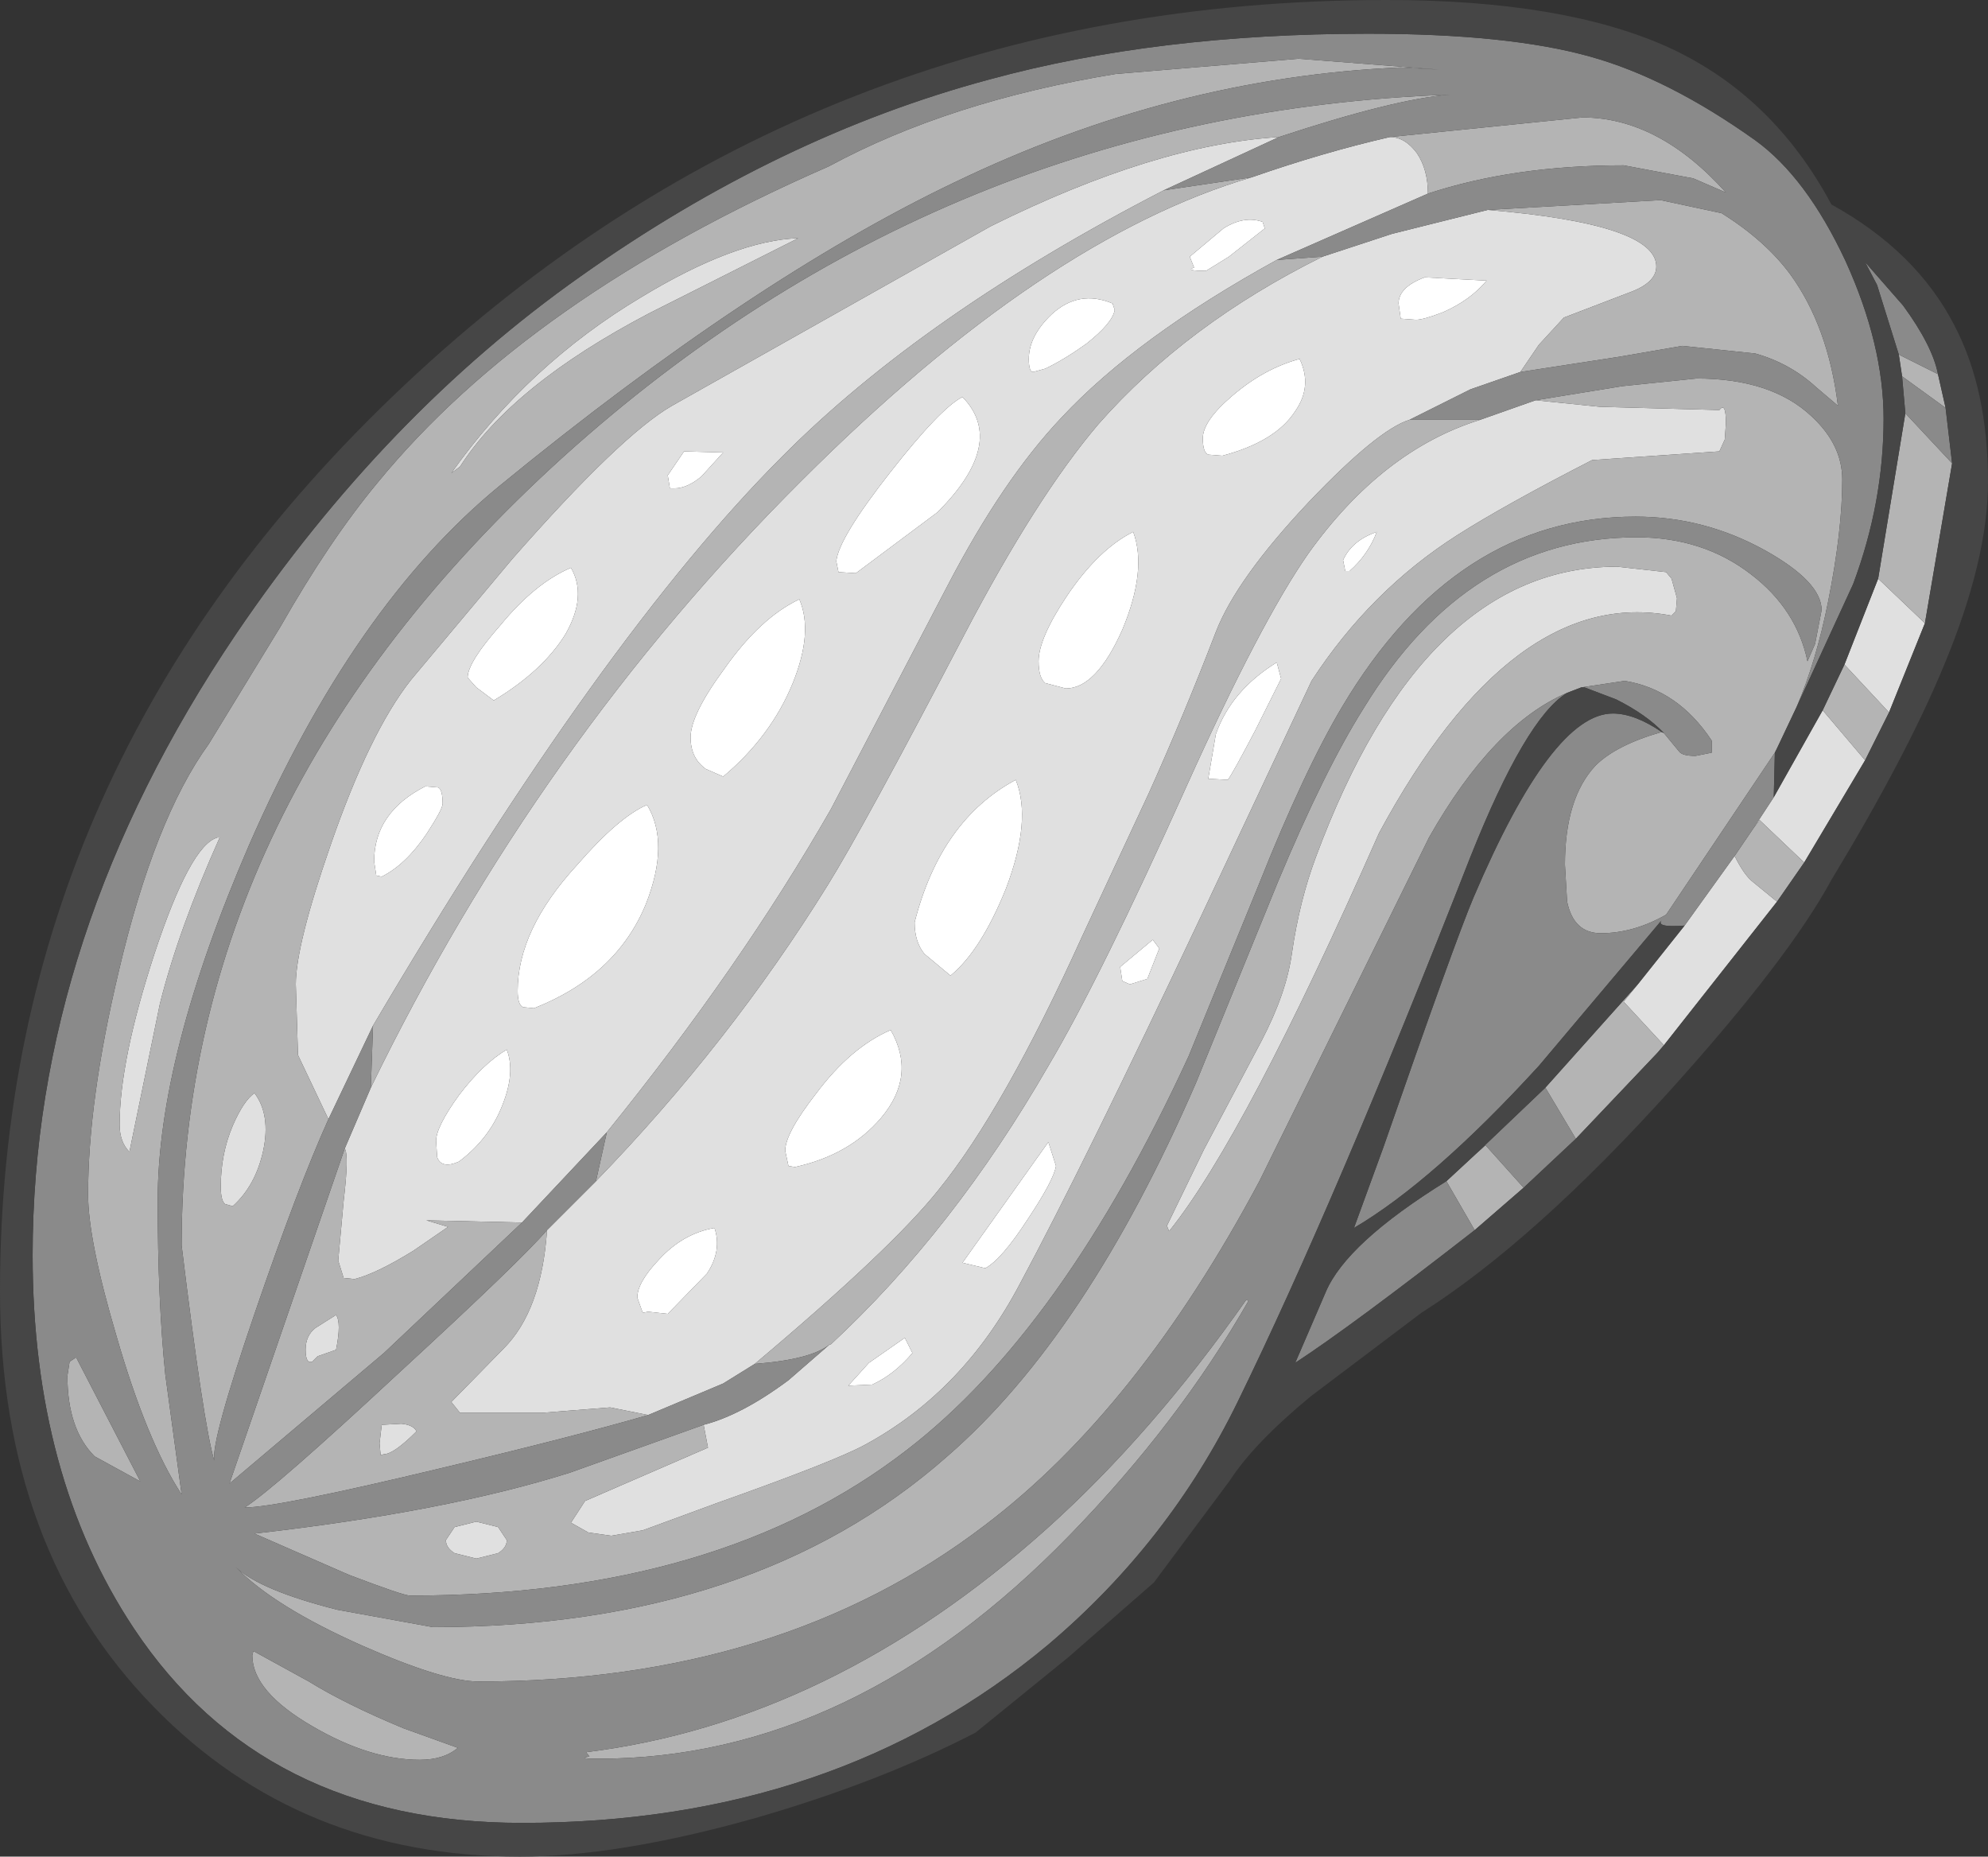 <?xml version="1.0" encoding="UTF-8" standalone="no"?>
<svg xmlns:ffdec="https://www.free-decompiler.com/flash" xmlns:xlink="http://www.w3.org/1999/xlink" ffdec:objectType="shape" height="85.35px" width="91.4px" xmlns="http://www.w3.org/2000/svg">
  <rect width="100%" height="100%" fill="#333333" stroke="none"/>
  <g transform="matrix(1.0, 0.0, 0.0, 1.0, 60.55, 75.9)">
    <path d="M7.8 -63.0 Q7.05 -62.1 5.8 -61.55 4.9 -61.2 4.55 -61.2 L3.85 -61.25 3.75 -61.95 Q3.75 -62.7 4.95 -63.15 L7.8 -63.0 M2.75 -51.45 Q2.35 -50.4 1.5 -49.65 L1.3 -49.65 1.2 -50.15 Q1.6 -51.05 2.75 -51.45 M-27.3 -55.1 L-28.3 -54.0 Q-28.95 -53.45 -29.55 -53.45 L-29.75 -53.45 -29.85 -54.05 -29.1 -55.15 -27.3 -55.1 M-21.2 -49.55 L-22.0 -49.6 -22.1 -50.1 Q-22.0 -51.15 -19.65 -54.15 -17.3 -57.15 -16.3 -57.65 -14.25 -55.55 -17.45 -52.35 L-21.2 -49.55 M-2.4 -65.4 L-4.05 -64.1 -5.1 -63.45 Q-6.1 -63.45 -5.65 -63.6 L-5.85 -64.1 -4.3 -65.4 Q-3.35 -66.0 -2.5 -65.7 L-2.4 -65.4 M-9.3 -61.65 Q-9.4 -61.05 -10.6 -60.1 -11.65 -59.35 -12.5 -58.95 L-13.05 -58.8 Q-13.25 -58.8 -13.25 -59.4 -13.25 -60.45 -12.2 -61.45 -10.95 -62.6 -9.4 -61.95 L-9.3 -61.65 M-4.35 -54.95 L-5.0 -55.0 Q-5.25 -55.1 -5.25 -55.75 -5.25 -56.55 -3.9 -57.7 -2.45 -58.95 -0.8 -59.4 -0.2 -58.15 -1.0 -57.0 -1.9 -55.6 -4.35 -54.95 M-41.0 -39.75 L-40.4 -39.7 Q-40.2 -39.6 -40.2 -38.95 -40.2 -38.7 -40.95 -37.55 -41.9 -36.15 -43.0 -35.6 L-43.25 -35.65 -43.35 -36.3 Q-43.35 -38.55 -41.0 -39.75 M-1.65 -44.7 L-2.85 -42.3 Q-3.9 -40.3 -4.1 -40.05 L-5.0 -40.1 -4.65 -42.15 Q-3.95 -44.15 -1.85 -45.45 L-1.65 -44.7 M-11.55 -44.25 L-12.5 -44.5 Q-12.8 -44.75 -12.8 -45.5 -12.8 -46.55 -11.5 -48.5 -10.05 -50.65 -8.45 -51.45 -7.8 -49.7 -8.95 -46.95 -10.15 -44.25 -11.55 -44.25 M-16.85 -31.05 L-18.05 -32.05 Q-18.5 -32.6 -18.5 -33.5 -17.3 -38.2 -13.85 -40.05 -13.1 -38.2 -14.3 -35.05 -15.45 -32.2 -16.85 -31.05 M-7.25 -32.3 L-7.8 -30.9 -8.6 -30.65 -8.95 -30.8 -9.05 -31.45 -7.55 -32.7 -7.25 -32.3 M-27.3 -40.2 L-28.1 -40.55 Q-28.8 -41.05 -28.8 -42.0 -28.8 -43.05 -27.25 -45.15 -25.6 -47.5 -23.8 -48.35 -23.15 -46.85 -24.1 -44.5 -25.1 -42.05 -27.3 -40.2 M-37.85 -43.7 L-38.65 -44.3 -39.05 -44.75 Q-39.05 -45.45 -37.55 -47.15 -35.95 -49.1 -34.3 -49.8 -33.55 -48.5 -34.55 -46.75 -35.6 -45.05 -37.85 -43.7 M-39.45 -22.5 Q-40.25 -22.15 -40.45 -22.7 L-40.5 -23.45 Q-40.5 -24.1 -39.45 -25.55 -38.35 -27.0 -37.25 -27.65 -36.85 -26.6 -37.45 -25.1 -38.05 -23.55 -39.45 -22.5 M-36.0 -29.55 L-36.5 -29.6 Q-36.75 -29.7 -36.75 -30.35 -36.75 -33.15 -34.05 -36.1 -32.1 -38.35 -30.8 -38.9 -29.75 -37.15 -30.85 -34.35 -32.2 -31.05 -36.0 -29.55 M-24.0 -22.25 L-24.3 -22.3 -24.45 -23.0 Q-24.45 -23.8 -23.05 -25.6 -21.45 -27.75 -19.6 -28.55 -18.4 -26.45 -20.05 -24.5 -21.5 -22.8 -24.0 -22.25 M-29.85 -15.5 L-30.75 -15.6 -31.0 -15.55 -31.25 -16.25 Q-31.25 -16.95 -30.25 -18.0 -29.15 -19.2 -27.7 -19.45 -27.35 -18.4 -28.05 -17.35 L-29.85 -15.5 M-18.6 -13.7 Q-19.45 -12.7 -20.45 -12.25 L-21.55 -12.2 -20.6 -13.25 -18.95 -14.4 -18.6 -13.7 M-12.0 -22.3 Q-12.1 -21.65 -13.3 -19.85 -14.5 -18.0 -15.25 -17.6 L-16.3 -17.85 -12.35 -23.4 -12.0 -22.3" fill="#ffffff" fill-rule="evenodd" stroke="none"/>
    <path d="M7.85 -66.25 Q15.6 -65.6 15.6 -63.65 15.6 -62.9 14.35 -62.45 L11.35 -61.3 10.2 -60.05 9.35 -58.8 7.05 -58.0 4.25 -56.6 Q2.8 -56.15 -0.35 -52.85 -3.7 -49.3 -4.65 -46.85 -6.15 -42.95 -7.75 -39.4 L-10.8 -32.85 Q-14.4 -24.9 -17.4 -21.2 -19.55 -18.5 -25.85 -13.2 L-27.3 -12.3 -30.75 -10.85 -32.5 -11.2 -35.65 -10.95 -39.4 -10.95 -39.8 -11.45 -37.4 -13.9 Q-35.65 -15.65 -35.4 -19.35 L-33.15 -21.6 Q-27.0 -27.95 -22.5 -35.2 -20.85 -37.85 -16.2 -46.75 -12.9 -53.05 -10.05 -56.4 -6.0 -61.0 0.25 -64.1 L3.45 -65.15 7.85 -66.25 M7.5 -56.6 L10.05 -57.5 13.0 -57.2 18.5 -57.05 Q18.8 -57.45 18.8 -56.45 L18.75 -55.7 18.5 -55.15 12.65 -54.75 Q8.65 -52.7 6.45 -51.3 2.45 -48.75 -0.25 -44.6 L-5.3 -33.85 Q-10.75 -22.3 -13.65 -16.9 -16.25 -11.95 -20.75 -9.5 -22.1 -8.75 -27.6 -6.8 L-31.0 -5.55 -32.45 -5.3 -33.5 -5.45 -34.3 -5.9 -33.65 -6.9 -28.0 -9.35 -28.2 -10.4 Q-26.45 -10.85 -24.3 -12.45 L-22.4 -14.1 -22.35 -14.1 Q-16.7 -19.35 -12.35 -26.9 -9.95 -30.95 -6.0 -39.75 -2.6 -47.3 -0.4 -50.45 3.0 -55.2 7.5 -56.6 M-32.65 -23.85 L-36.55 -19.7 -40.95 -19.8 -39.95 -19.5 -41.55 -18.4 Q-43.25 -17.35 -44.25 -17.1 L-44.75 -17.15 -45.0 -17.95 -44.75 -20.7 Q-44.5 -22.8 -44.7 -23.1 L-43.5 -25.9 Q-35.8 -41.75 -23.7 -53.8 -12.55 -64.95 -3.0 -67.75 0.3 -68.9 3.35 -69.6 4.05 -69.6 4.6 -68.85 5.1 -68.1 5.1 -67.0 L-1.85 -63.95 Q-8.3 -60.4 -11.75 -56.7 -14.45 -53.85 -17.0 -48.95 L-22.35 -38.7 Q-26.5 -31.45 -32.65 -23.85 M-43.4 -28.75 L-45.45 -24.45 -46.85 -27.4 -46.95 -30.65 Q-46.95 -32.45 -45.35 -37.05 -43.55 -42.25 -41.65 -44.65 L-37.0 -50.2 Q-32.0 -55.9 -29.65 -57.25 L-15.0 -65.5 Q-7.45 -69.25 -1.75 -69.6 L-7.05 -67.15 Q-18.1 -61.45 -24.6 -54.9 -32.85 -46.65 -43.4 -28.75 M7.8 -63.0 L4.95 -63.15 Q3.75 -62.7 3.75 -61.95 L3.85 -61.25 4.55 -61.2 Q4.9 -61.2 5.8 -61.55 7.05 -62.1 7.8 -63.0 M2.75 -51.45 Q1.6 -51.05 1.2 -50.15 L1.3 -49.65 1.5 -49.65 Q2.35 -50.4 2.75 -51.45 M-6.8 -19.3 L-6.9 -19.55 -5.2 -23.05 -2.55 -28.05 Q-1.4 -30.25 -1.15 -32.1 -0.8 -34.5 -0.05 -36.5 4.9 -49.85 13.8 -49.85 L16.05 -49.6 16.3 -49.3 16.55 -48.4 16.5 -47.8 16.3 -47.6 Q9.0 -49.0 2.85 -37.6 -3.3 -23.65 -6.8 -19.3 M27.95 -47.25 L26.3 -43.15 24.25 -45.35 25.8 -49.3 27.95 -47.25 M25.2 -40.95 L22.4 -36.25 20.35 -38.2 20.05 -37.8 21.0 -39.25 23.25 -43.25 25.2 -40.95 M21.15 -34.45 L15.95 -27.85 14.1 -29.85 14.75 -30.65 16.9 -33.35 19.2 -36.55 Q19.65 -35.65 20.05 -35.35 L21.15 -34.45 M-23.85 -64.95 L-30.7 -61.5 Q-37.0 -58.2 -39.4 -54.45 L-39.8 -54.15 Q-36.25 -59.15 -31.05 -62.25 -26.75 -64.85 -23.85 -64.95 M-21.2 -49.55 L-17.45 -52.35 Q-14.25 -55.55 -16.3 -57.65 -17.3 -57.15 -19.65 -54.15 -22.0 -51.15 -22.1 -50.1 L-22.0 -49.6 -21.2 -49.55 M-27.3 -55.1 L-29.1 -55.15 -29.85 -54.05 -29.75 -53.45 -29.55 -53.45 Q-28.95 -53.45 -28.3 -54.0 L-27.3 -55.1 M-4.35 -54.95 Q-1.9 -55.6 -1.0 -57.0 -0.2 -58.15 -0.8 -59.4 -2.45 -58.95 -3.9 -57.7 -5.25 -56.55 -5.25 -55.75 -5.25 -55.1 -5.0 -55.0 L-4.35 -54.95 M-9.3 -61.65 L-9.4 -61.95 Q-10.95 -62.6 -12.2 -61.45 -13.25 -60.45 -13.25 -59.4 -13.25 -58.8 -13.05 -58.8 L-12.5 -58.95 Q-11.65 -59.35 -10.6 -60.1 -9.4 -61.05 -9.3 -61.65 M-2.4 -65.4 L-2.5 -65.7 Q-3.35 -66.0 -4.3 -65.4 L-5.85 -64.1 -5.65 -63.6 Q-6.1 -63.45 -5.1 -63.45 L-4.05 -64.1 -2.4 -65.4 M-54.6 -22.95 Q-55.05 -23.4 -55.05 -24.2 -55.05 -27.15 -53.45 -32.05 -51.8 -37.05 -50.55 -37.4 L-50.45 -37.4 Q-52.35 -33.15 -53.2 -29.75 L-54.6 -22.95 M-41.0 -39.75 Q-43.35 -38.55 -43.35 -36.3 L-43.25 -35.65 -43.0 -35.6 Q-41.9 -36.15 -40.95 -37.55 -40.2 -38.7 -40.2 -38.95 -40.2 -39.6 -40.4 -39.7 L-41.0 -39.75 M-49.85 -20.45 L-50.2 -20.55 Q-50.4 -20.7 -50.4 -21.35 -50.4 -22.85 -49.85 -24.15 -49.35 -25.3 -48.85 -25.65 -48.1 -24.65 -48.45 -23.0 -48.8 -21.4 -49.85 -20.45 M-45.1 -13.85 L-45.95 -13.55 -46.2 -13.3 Q-46.5 -13.2 -46.5 -13.85 -46.5 -14.5 -46.05 -14.85 L-45.1 -15.45 Q-44.85 -15.1 -45.1 -13.85 M-41.4 -10.1 Q-42.45 -9.05 -42.9 -9.05 L-43.05 -9.0 -43.1 -9.55 -43.0 -10.4 -42.1 -10.45 Q-41.55 -10.4 -41.4 -10.1 M-1.65 -44.7 L-1.85 -45.45 Q-3.95 -44.15 -4.65 -42.15 L-5.0 -40.1 -4.1 -40.05 Q-3.9 -40.3 -2.85 -42.3 L-1.65 -44.7 M-7.25 -32.3 L-7.55 -32.7 -9.05 -31.45 -8.95 -30.8 -8.6 -30.65 -7.8 -30.9 -7.25 -32.3 M-16.85 -31.05 Q-15.45 -32.2 -14.3 -35.05 -13.1 -38.2 -13.85 -40.05 -17.3 -38.2 -18.5 -33.5 -18.5 -32.6 -18.05 -32.05 L-16.85 -31.05 M-11.55 -44.25 Q-10.15 -44.25 -8.95 -46.95 -7.8 -49.7 -8.45 -51.45 -10.05 -50.65 -11.5 -48.5 -12.8 -46.55 -12.8 -45.5 -12.8 -44.75 -12.5 -44.5 L-11.55 -44.25 M-29.85 -15.5 L-28.05 -17.35 Q-27.35 -18.4 -27.7 -19.45 -29.15 -19.2 -30.25 -18.0 -31.25 -16.95 -31.25 -16.25 L-31.0 -15.55 -30.75 -15.6 -29.85 -15.5 M-24.0 -22.25 Q-21.5 -22.8 -20.05 -24.5 -18.4 -26.45 -19.6 -28.55 -21.45 -27.75 -23.05 -25.6 -24.45 -23.8 -24.45 -23.0 L-24.3 -22.3 -24.0 -22.25 M-36.0 -29.55 Q-32.2 -31.05 -30.85 -34.35 -29.75 -37.15 -30.8 -38.9 -32.1 -38.35 -34.05 -36.1 -36.75 -33.15 -36.75 -30.35 -36.75 -29.7 -36.5 -29.6 L-36.0 -29.55 M-39.45 -22.5 Q-38.05 -23.55 -37.45 -25.1 -36.85 -26.6 -37.25 -27.65 -38.35 -27.0 -39.45 -25.55 -40.5 -24.1 -40.5 -23.45 L-40.45 -22.7 Q-40.25 -22.15 -39.45 -22.5 M-37.85 -43.7 Q-35.6 -45.05 -34.55 -46.75 -33.55 -48.5 -34.3 -49.8 -35.95 -49.1 -37.55 -47.15 -39.05 -45.45 -39.05 -44.75 L-38.65 -44.3 -37.85 -43.7 M-27.3 -40.2 Q-25.1 -42.05 -24.1 -44.5 -23.15 -46.85 -23.8 -48.35 -25.6 -47.5 -27.25 -45.15 -28.8 -43.05 -28.8 -42.0 -28.8 -41.05 -28.1 -40.55 L-27.3 -40.2 M-37.25 -5.1 Q-37.25 -4.75 -37.65 -4.5 L-38.65 -4.25 -39.65 -4.5 Q-40.05 -4.75 -40.05 -5.1 L-39.65 -5.7 -38.65 -5.95 -37.65 -5.7 -37.25 -5.1 M-18.6 -13.7 L-18.95 -14.4 -20.6 -13.25 -21.55 -12.2 -20.45 -12.25 Q-19.45 -12.7 -18.6 -13.7 M-12.0 -22.3 L-12.35 -23.4 -16.3 -17.85 -15.25 -17.6 Q-14.5 -18.0 -13.3 -19.85 -12.1 -21.65 -12.0 -22.3" fill="#e0e0e0" fill-rule="evenodd" stroke="none"/>
    <path d="M7.85 -66.25 L15.8 -66.7 18.6 -66.1 Q20.6 -64.85 21.75 -63.3 23.5 -60.9 23.95 -57.25 L22.95 -58.1 Q21.75 -59.2 20.15 -59.65 L16.8 -60.0 13.9 -59.5 9.35 -58.8 10.2 -60.05 11.35 -61.3 14.35 -62.45 Q15.6 -62.9 15.6 -63.65 15.6 -65.6 7.85 -66.25 M4.25 -56.6 L7.5 -56.6 Q3.0 -55.2 -0.4 -50.45 -2.6 -47.3 -6.0 -39.75 -9.95 -30.95 -12.35 -26.9 -16.7 -19.35 -22.35 -14.1 L-22.4 -14.1 Q-23.25 -13.4 -25.85 -13.2 -19.55 -18.5 -17.4 -21.2 -14.4 -24.9 -10.8 -32.85 L-7.75 -39.4 Q-6.15 -42.95 -4.65 -46.85 -3.7 -49.3 -0.35 -52.85 2.8 -56.15 4.25 -56.6 M10.05 -57.5 L14.05 -58.15 17.45 -58.5 Q20.9 -58.5 22.75 -56.75 24.15 -55.45 24.15 -53.85 24.15 -51.5 23.5 -48.25 22.95 -45.5 22.05 -43.4 L21.15 -41.5 21.05 -41.3 16.05 -33.85 Q14.55 -33.0 13.05 -33.0 11.8 -33.0 11.5 -34.45 L11.4 -36.15 Q11.4 -39.2 12.8 -40.7 13.75 -41.65 15.85 -42.25 L15.95 -42.2 16.65 -41.35 Q16.8 -41.15 17.4 -41.15 L18.15 -41.3 18.15 -41.85 Q16.6 -44.2 14.15 -44.6 L12.15 -44.3 11.5 -44.05 Q8.1 -42.6 5.15 -37.4 L-2.65 -21.6 Q-8.25 -11.1 -15.25 -5.8 -24.65 1.4 -38.55 1.4 -40.15 1.4 -43.9 -0.25 -47.95 -2.05 -49.7 -3.85 -48.6 -2.8 -45.05 -1.9 L-40.65 -1.1 Q-25.9 -1.1 -17.0 -8.95 -10.6 -14.5 -5.55 -26.15 L-1.8 -35.35 Q0.35 -40.5 2.15 -43.35 6.95 -51.2 14.7 -51.2 17.75 -51.2 19.95 -49.5 22.05 -47.9 22.55 -45.5 L22.9 -46.3 23.2 -47.85 Q23.2 -49.15 20.6 -50.6 17.8 -52.15 14.65 -52.15 6.35 -52.15 1.15 -43.4 -0.6 -40.45 -2.65 -35.3 L-5.9 -27.35 Q-11.7 -14.75 -18.85 -9.25 -27.5 -2.55 -41.7 -2.55 -42.0 -2.55 -44.5 -3.5 L-48.85 -5.4 Q-40.05 -6.4 -34.35 -8.2 L-28.2 -10.4 -28.0 -9.35 -33.65 -6.9 -34.3 -5.9 -33.5 -5.45 -32.45 -5.3 -31.0 -5.55 -27.6 -6.8 Q-22.1 -8.75 -20.75 -9.5 -16.25 -11.95 -13.65 -16.9 -10.75 -22.3 -5.3 -33.85 L-0.25 -44.6 Q2.45 -48.75 6.45 -51.3 8.65 -52.7 12.65 -54.75 L18.5 -55.15 18.75 -55.7 18.8 -56.45 Q18.8 -57.45 18.5 -57.05 L13.0 -57.2 10.05 -57.5 M-30.75 -10.85 Q-34.2 -9.85 -40.3 -8.4 -47.8 -6.6 -49.3 -6.6 -47.95 -7.45 -42.25 -12.75 -36.65 -17.9 -35.4 -19.35 -35.65 -15.65 -37.4 -13.9 L-39.8 -11.45 -39.4 -10.95 -35.65 -10.95 -32.5 -11.2 -30.75 -10.85 M-33.15 -21.6 L-32.65 -23.85 Q-26.5 -31.45 -22.35 -38.7 L-17.0 -48.95 Q-14.45 -53.85 -11.75 -56.7 -8.3 -60.4 -1.85 -63.95 L0.25 -64.1 Q-6.0 -61.0 -10.05 -56.4 -12.9 -53.05 -16.2 -46.75 -20.85 -37.85 -22.5 -35.2 -27.0 -27.95 -33.15 -21.6 M-36.55 -19.7 L-42.9 -13.7 -50.0 -7.7 -44.7 -23.1 Q-44.5 -22.8 -44.75 -20.7 L-45.0 -17.95 -44.75 -17.15 -44.25 -17.1 Q-43.25 -17.35 -41.55 -18.4 L-39.95 -19.5 -40.95 -19.8 -36.55 -19.7 M-43.5 -25.9 L-43.4 -28.75 Q-32.85 -46.65 -24.6 -54.9 -18.1 -61.45 -7.05 -67.15 L-3.0 -67.75 Q-12.55 -64.95 -23.7 -53.8 -35.8 -41.75 -43.5 -25.9 M-45.45 -24.45 Q-46.85 -21.35 -48.85 -15.5 -50.85 -9.65 -50.7 -8.75 -51.2 -10.45 -52.2 -18.65 -52.2 -39.0 -34.65 -54.9 -17.15 -70.7 6.1 -71.55 3.55 -71.35 -1.75 -69.6 -7.45 -69.25 -15.0 -65.5 L-29.65 -57.25 Q-32.0 -55.9 -37.0 -50.2 L-41.65 -44.65 Q-43.55 -42.25 -45.35 -37.05 -46.95 -32.45 -46.95 -30.65 L-46.85 -27.4 -45.45 -24.45 M3.35 -69.6 L12.2 -70.5 Q15.7 -70.5 18.8 -67.05 L17.3 -67.7 14.1 -68.3 Q9.05 -68.3 5.1 -67.0 5.1 -68.1 4.6 -68.85 4.05 -69.6 3.35 -69.6 M-22.45 -68.25 Q-16.9 -71.25 -9.25 -72.5 L-0.85 -73.2 5.6 -72.7 3.85 -72.8 Q-6.65 -72.35 -16.7 -67.5 -26.0 -63.05 -37.6 -53.55 -44.3 -48.05 -49.1 -37.05 -53.3 -27.35 -53.3 -20.7 -53.3 -16.15 -52.95 -12.7 L-52.2 -7.2 Q-53.8 -9.65 -55.2 -14.5 -56.5 -18.9 -56.5 -21.0 -56.5 -25.3 -55.1 -31.2 -53.45 -38.25 -50.95 -41.7 L-47.65 -47.1 Q-45.4 -51.05 -43.2 -53.7 -36.2 -62.25 -22.45 -68.25 M-6.8 -19.3 Q-3.3 -23.65 2.85 -37.6 9.0 -49.0 16.3 -47.6 L16.5 -47.8 16.55 -48.4 16.3 -49.3 16.05 -49.6 13.8 -49.85 Q4.9 -49.85 -0.05 -36.5 -0.8 -34.5 -1.15 -32.1 -1.4 -30.25 -2.55 -28.05 L-5.2 -23.05 -6.9 -19.55 -6.8 -19.3 M28.55 -58.7 L28.9 -57.15 26.9 -58.6 26.75 -59.6 28.55 -58.7 M29.2 -54.6 L27.95 -47.25 25.8 -49.3 27.05 -56.9 29.2 -54.6 M26.3 -43.15 L25.2 -40.95 23.25 -43.25 24.25 -45.35 26.3 -43.15 M22.4 -36.25 L21.15 -34.45 20.05 -35.35 Q19.65 -35.65 19.2 -36.55 L20.05 -37.8 20.35 -38.2 22.4 -36.25 M15.95 -27.85 L15.65 -27.5 11.9 -23.55 10.5 -25.9 14.75 -30.65 14.1 -29.85 15.95 -27.85 M9.5 -21.3 L7.25 -19.35 5.95 -21.6 7.3 -22.85 7.75 -23.25 9.5 -21.3 M-23.85 -64.95 Q-26.75 -64.85 -31.05 -62.25 -36.25 -59.15 -39.8 -54.15 L-39.4 -54.45 Q-37.0 -58.2 -30.7 -61.5 L-23.85 -64.95 M-54.6 -22.95 L-53.2 -29.75 Q-52.35 -33.15 -50.45 -37.4 L-50.55 -37.4 Q-51.8 -37.05 -53.45 -32.05 -55.05 -27.15 -55.05 -24.2 -55.05 -23.4 -54.6 -22.95 M-45.1 -13.85 Q-44.85 -15.1 -45.1 -15.45 L-46.05 -14.85 Q-46.5 -14.5 -46.5 -13.85 -46.5 -13.2 -46.2 -13.3 L-45.95 -13.55 -45.1 -13.85 M-49.85 -20.45 Q-48.8 -21.4 -48.45 -23.0 -48.1 -24.65 -48.85 -25.65 -49.35 -25.3 -49.85 -24.15 -50.4 -22.85 -50.4 -21.35 -50.4 -20.7 -50.2 -20.55 L-49.85 -20.45 M-57.05 -13.5 L-54.1 -7.8 -56.2 -8.95 Q-57.45 -10.2 -57.45 -12.65 L-57.35 -13.3 -57.05 -13.5 M-41.4 -10.1 Q-41.55 -10.4 -42.1 -10.45 L-43.0 -10.4 -43.1 -9.55 -43.05 -9.0 -42.9 -9.05 Q-42.45 -9.05 -41.4 -10.1 M-37.25 -5.1 L-37.65 -5.7 -38.65 -5.95 -39.65 -5.7 -40.05 -5.1 Q-40.05 -4.75 -39.65 -4.5 L-38.65 -4.25 -37.65 -4.5 Q-37.25 -4.75 -37.25 -5.1 M-33.05 4.95 Q-34.05 4.95 -33.45 4.85 L-33.6 4.65 Q-22.35 3.25 -12.45 -5.6 -7.6 -9.95 -3.25 -16.15 L-3.15 -16.1 Q-6.35 -10.5 -11.35 -5.35 -21.35 4.95 -33.05 4.95 M-39.5 4.45 Q-40.15 5.0 -41.25 5.0 -43.55 5.0 -46.2 3.45 -48.95 1.85 -48.95 0.2 L-48.9 0.0 -46.35 1.4 Q-44.65 2.45 -42.0 3.55 L-39.5 4.45" fill="#b4b4b4" fill-rule="evenodd" stroke="none"/>
    <path d="M9.35 -58.8 L13.9 -59.5 16.8 -60.0 20.15 -59.65 Q21.75 -59.2 22.95 -58.1 L23.95 -57.25 Q23.5 -60.9 21.75 -63.3 20.6 -64.85 18.6 -66.1 L15.8 -66.7 7.85 -66.25 3.45 -65.15 0.25 -64.1 -1.85 -63.95 5.1 -67.0 Q9.05 -68.3 14.1 -68.3 L17.3 -67.7 18.8 -67.05 Q15.7 -70.5 12.2 -70.5 L3.35 -69.6 Q0.3 -68.9 -3.0 -67.75 L-7.05 -67.15 -1.75 -69.6 Q3.55 -71.35 6.1 -71.55 -17.15 -70.7 -34.65 -54.9 -52.2 -39.0 -52.2 -18.65 -51.2 -10.45 -50.7 -8.75 -50.85 -9.65 -48.85 -15.5 -46.85 -21.35 -45.45 -24.45 L-43.4 -28.75 -43.5 -25.9 -44.7 -23.1 -50.0 -7.7 -42.9 -13.7 -36.55 -19.7 -32.65 -23.85 -33.15 -21.6 -35.4 -19.35 Q-36.65 -17.9 -42.25 -12.75 -47.95 -7.45 -49.3 -6.6 -47.8 -6.6 -40.3 -8.4 -34.2 -9.85 -30.75 -10.85 L-27.3 -12.3 -25.85 -13.2 Q-23.25 -13.4 -22.4 -14.1 L-24.3 -12.45 Q-26.45 -10.85 -28.2 -10.4 L-34.35 -8.2 Q-40.05 -6.4 -48.85 -5.4 L-44.5 -3.5 Q-42.0 -2.55 -41.7 -2.55 -27.5 -2.55 -18.85 -9.25 -11.7 -14.75 -5.9 -27.35 L-2.65 -35.3 Q-0.6 -40.45 1.15 -43.4 6.35 -52.15 14.65 -52.15 17.8 -52.15 20.6 -50.6 23.2 -49.15 23.2 -47.85 L22.9 -46.3 22.55 -45.5 Q22.05 -47.9 19.95 -49.5 17.75 -51.2 14.7 -51.2 6.95 -51.2 2.15 -43.35 0.35 -40.5 -1.8 -35.35 L-5.55 -26.15 Q-10.6 -14.5 -17.0 -8.95 -25.9 -1.1 -40.65 -1.1 L-45.05 -1.9 Q-48.6 -2.8 -49.7 -3.85 -47.95 -2.05 -43.9 -0.25 -40.15 1.4 -38.55 1.4 -24.65 1.4 -15.25 -5.8 -8.25 -11.1 -2.65 -21.6 L5.15 -37.4 Q8.1 -42.6 11.5 -44.05 9.6 -42.9 7.05 -36.5 0.85 -20.65 -3.65 -11.45 -6.8 -5.0 -12.35 -0.3 -22.15 7.9 -36.55 7.9 -48.45 7.9 -54.4 -1.05 -59.05 -8.05 -59.05 -18.2 -59.05 -32.9 -49.7 -46.75 -42.85 -56.85 -33.85 -63.2 -24.75 -69.65 -15.05 -72.25 -7.35 -74.35 2.35 -74.35 8.8 -74.35 12.55 -73.3 16.15 -72.3 20.15 -69.45 22.5 -67.75 24.3 -63.9 26.05 -60.05 26.05 -56.65 26.05 -52.8 24.65 -49.05 L22.05 -43.4 Q22.95 -45.5 23.5 -48.25 24.15 -51.5 24.15 -53.85 24.15 -55.45 22.75 -56.75 20.9 -58.5 17.45 -58.5 L14.05 -58.15 10.05 -57.5 7.5 -56.6 4.25 -56.6 7.05 -58.0 9.35 -58.8 M-22.45 -68.25 Q-36.2 -62.25 -43.2 -53.7 -45.4 -51.05 -47.65 -47.1 L-50.95 -41.7 Q-53.45 -38.25 -55.1 -31.2 -56.5 -25.3 -56.5 -21.0 -56.5 -18.9 -55.2 -14.5 -53.8 -9.65 -52.2 -7.2 L-52.95 -12.7 Q-53.3 -16.15 -53.3 -20.7 -53.3 -27.35 -49.1 -37.05 -44.3 -48.05 -37.6 -53.55 -26.0 -63.05 -16.7 -67.5 -6.65 -72.35 3.85 -72.8 L5.6 -72.7 -0.85 -73.2 -9.25 -72.5 Q-16.9 -71.25 -22.45 -68.25 M26.75 -59.6 L25.75 -62.8 25.2 -63.85 26.95 -61.85 Q28.3 -60.0 28.55 -58.7 L26.75 -59.6 M28.9 -57.15 L29.2 -54.6 27.05 -56.9 26.9 -58.6 28.9 -57.15 M11.9 -23.55 L9.5 -21.3 7.75 -23.25 7.3 -22.85 10.5 -25.9 11.9 -23.55 M7.25 -19.35 Q1.6 -14.95 -1.0 -13.25 L0.4 -16.5 Q1.35 -18.75 5.95 -21.6 L7.25 -19.35 M16.9 -33.35 Q15.55 -33.25 15.85 -33.6 L10.2 -26.9 Q5.35 -21.6 1.7 -19.45 L3.05 -23.15 Q6.35 -32.65 7.2 -34.65 10.8 -43.1 13.6 -43.1 14.6 -43.1 15.85 -42.25 13.75 -41.65 12.8 -40.7 11.4 -39.2 11.4 -36.15 L11.5 -34.45 Q11.8 -33.0 13.05 -33.0 14.55 -33.0 16.05 -33.85 L21.05 -41.3 21.0 -39.25 20.05 -37.8 19.2 -36.55 16.9 -33.35 M15.95 -42.2 Q15.15 -43.05 13.75 -43.75 L12.3 -44.3 12.15 -44.3 14.15 -44.6 Q16.6 -44.2 18.15 -41.85 L18.15 -41.3 17.4 -41.15 Q16.8 -41.15 16.65 -41.35 L15.95 -42.2 M-57.05 -13.5 L-57.35 -13.3 -57.45 -12.65 Q-57.45 -10.2 -56.2 -8.95 L-54.1 -7.8 -57.05 -13.5 M-33.05 4.95 Q-21.35 4.95 -11.35 -5.35 -6.35 -10.5 -3.15 -16.1 L-3.25 -16.15 Q-7.6 -9.95 -12.45 -5.6 -22.35 3.25 -33.6 4.65 L-33.45 4.85 Q-34.05 4.95 -33.05 4.95 M-39.5 4.45 L-42.0 3.55 Q-44.65 2.45 -46.35 1.4 L-48.9 0.0 -48.95 0.2 Q-48.95 1.85 -46.2 3.45 -43.55 5.0 -41.25 5.0 -40.15 5.0 -39.5 4.45" fill="#8a8a8a" fill-rule="evenodd" stroke="none"/>
    <path d="M22.05 -43.4 L24.65 -49.05 Q26.05 -52.8 26.05 -56.65 26.05 -60.05 24.3 -63.9 22.5 -67.75 20.15 -69.45 16.15 -72.3 12.55 -73.3 8.8 -74.35 2.35 -74.35 -7.35 -74.35 -15.05 -72.25 -24.75 -69.65 -33.85 -63.2 -42.85 -56.85 -49.7 -46.75 -59.05 -32.9 -59.05 -18.2 -59.05 -8.05 -54.4 -1.05 -48.45 7.9 -36.55 7.9 -22.15 7.9 -12.35 -0.3 -6.8 -5.0 -3.65 -11.45 0.85 -20.65 7.05 -36.5 9.6 -42.9 11.5 -44.05 L12.15 -44.3 12.3 -44.3 13.75 -43.75 Q15.15 -43.05 15.95 -42.2 L15.85 -42.25 Q14.6 -43.1 13.6 -43.1 10.8 -43.1 7.2 -34.65 6.35 -32.65 3.05 -23.15 L1.7 -19.45 Q5.35 -21.6 10.2 -26.9 L15.85 -33.6 Q15.55 -33.25 16.9 -33.35 L14.75 -30.65 10.5 -25.9 7.3 -22.85 5.95 -21.6 Q1.35 -18.75 0.4 -16.5 L-1.0 -13.25 Q1.6 -14.95 7.25 -19.35 L9.5 -21.3 11.9 -23.55 15.65 -27.5 15.95 -27.85 21.15 -34.45 22.4 -36.25 25.2 -40.95 26.3 -43.15 27.95 -47.25 29.2 -54.6 28.9 -57.15 28.55 -58.7 Q28.3 -60.0 26.95 -61.85 L25.2 -63.85 25.75 -62.8 26.75 -59.6 26.9 -58.6 27.05 -56.9 25.8 -49.3 24.25 -45.35 23.25 -43.25 21.0 -39.25 21.05 -41.3 21.15 -41.5 22.05 -43.4 M30.85 -53.75 Q30.85 -50.15 28.8 -45.25 27.1 -41.15 23.65 -35.45 21.7 -31.85 16.35 -25.9 10.0 -18.85 4.8 -15.55 L-0.3 -11.7 Q-2.9 -9.55 -4.0 -7.85 L-7.5 -3.15 -11.45 0.3 -15.7 3.75 Q-20.15 6.05 -25.9 7.7 -32.15 9.45 -36.65 9.45 -46.75 9.45 -53.45 2.6 -60.55 -4.65 -60.55 -16.55 -60.55 -40.7 -41.95 -58.2 -23.15 -75.9 3.2 -75.9 11.3 -75.9 16.1 -73.75 20.95 -71.55 23.65 -66.5 27.55 -64.35 29.3 -60.95 30.85 -58.0 30.85 -53.75" fill="#464646" fill-rule="evenodd" stroke="none"/>
  </g>
</svg>
